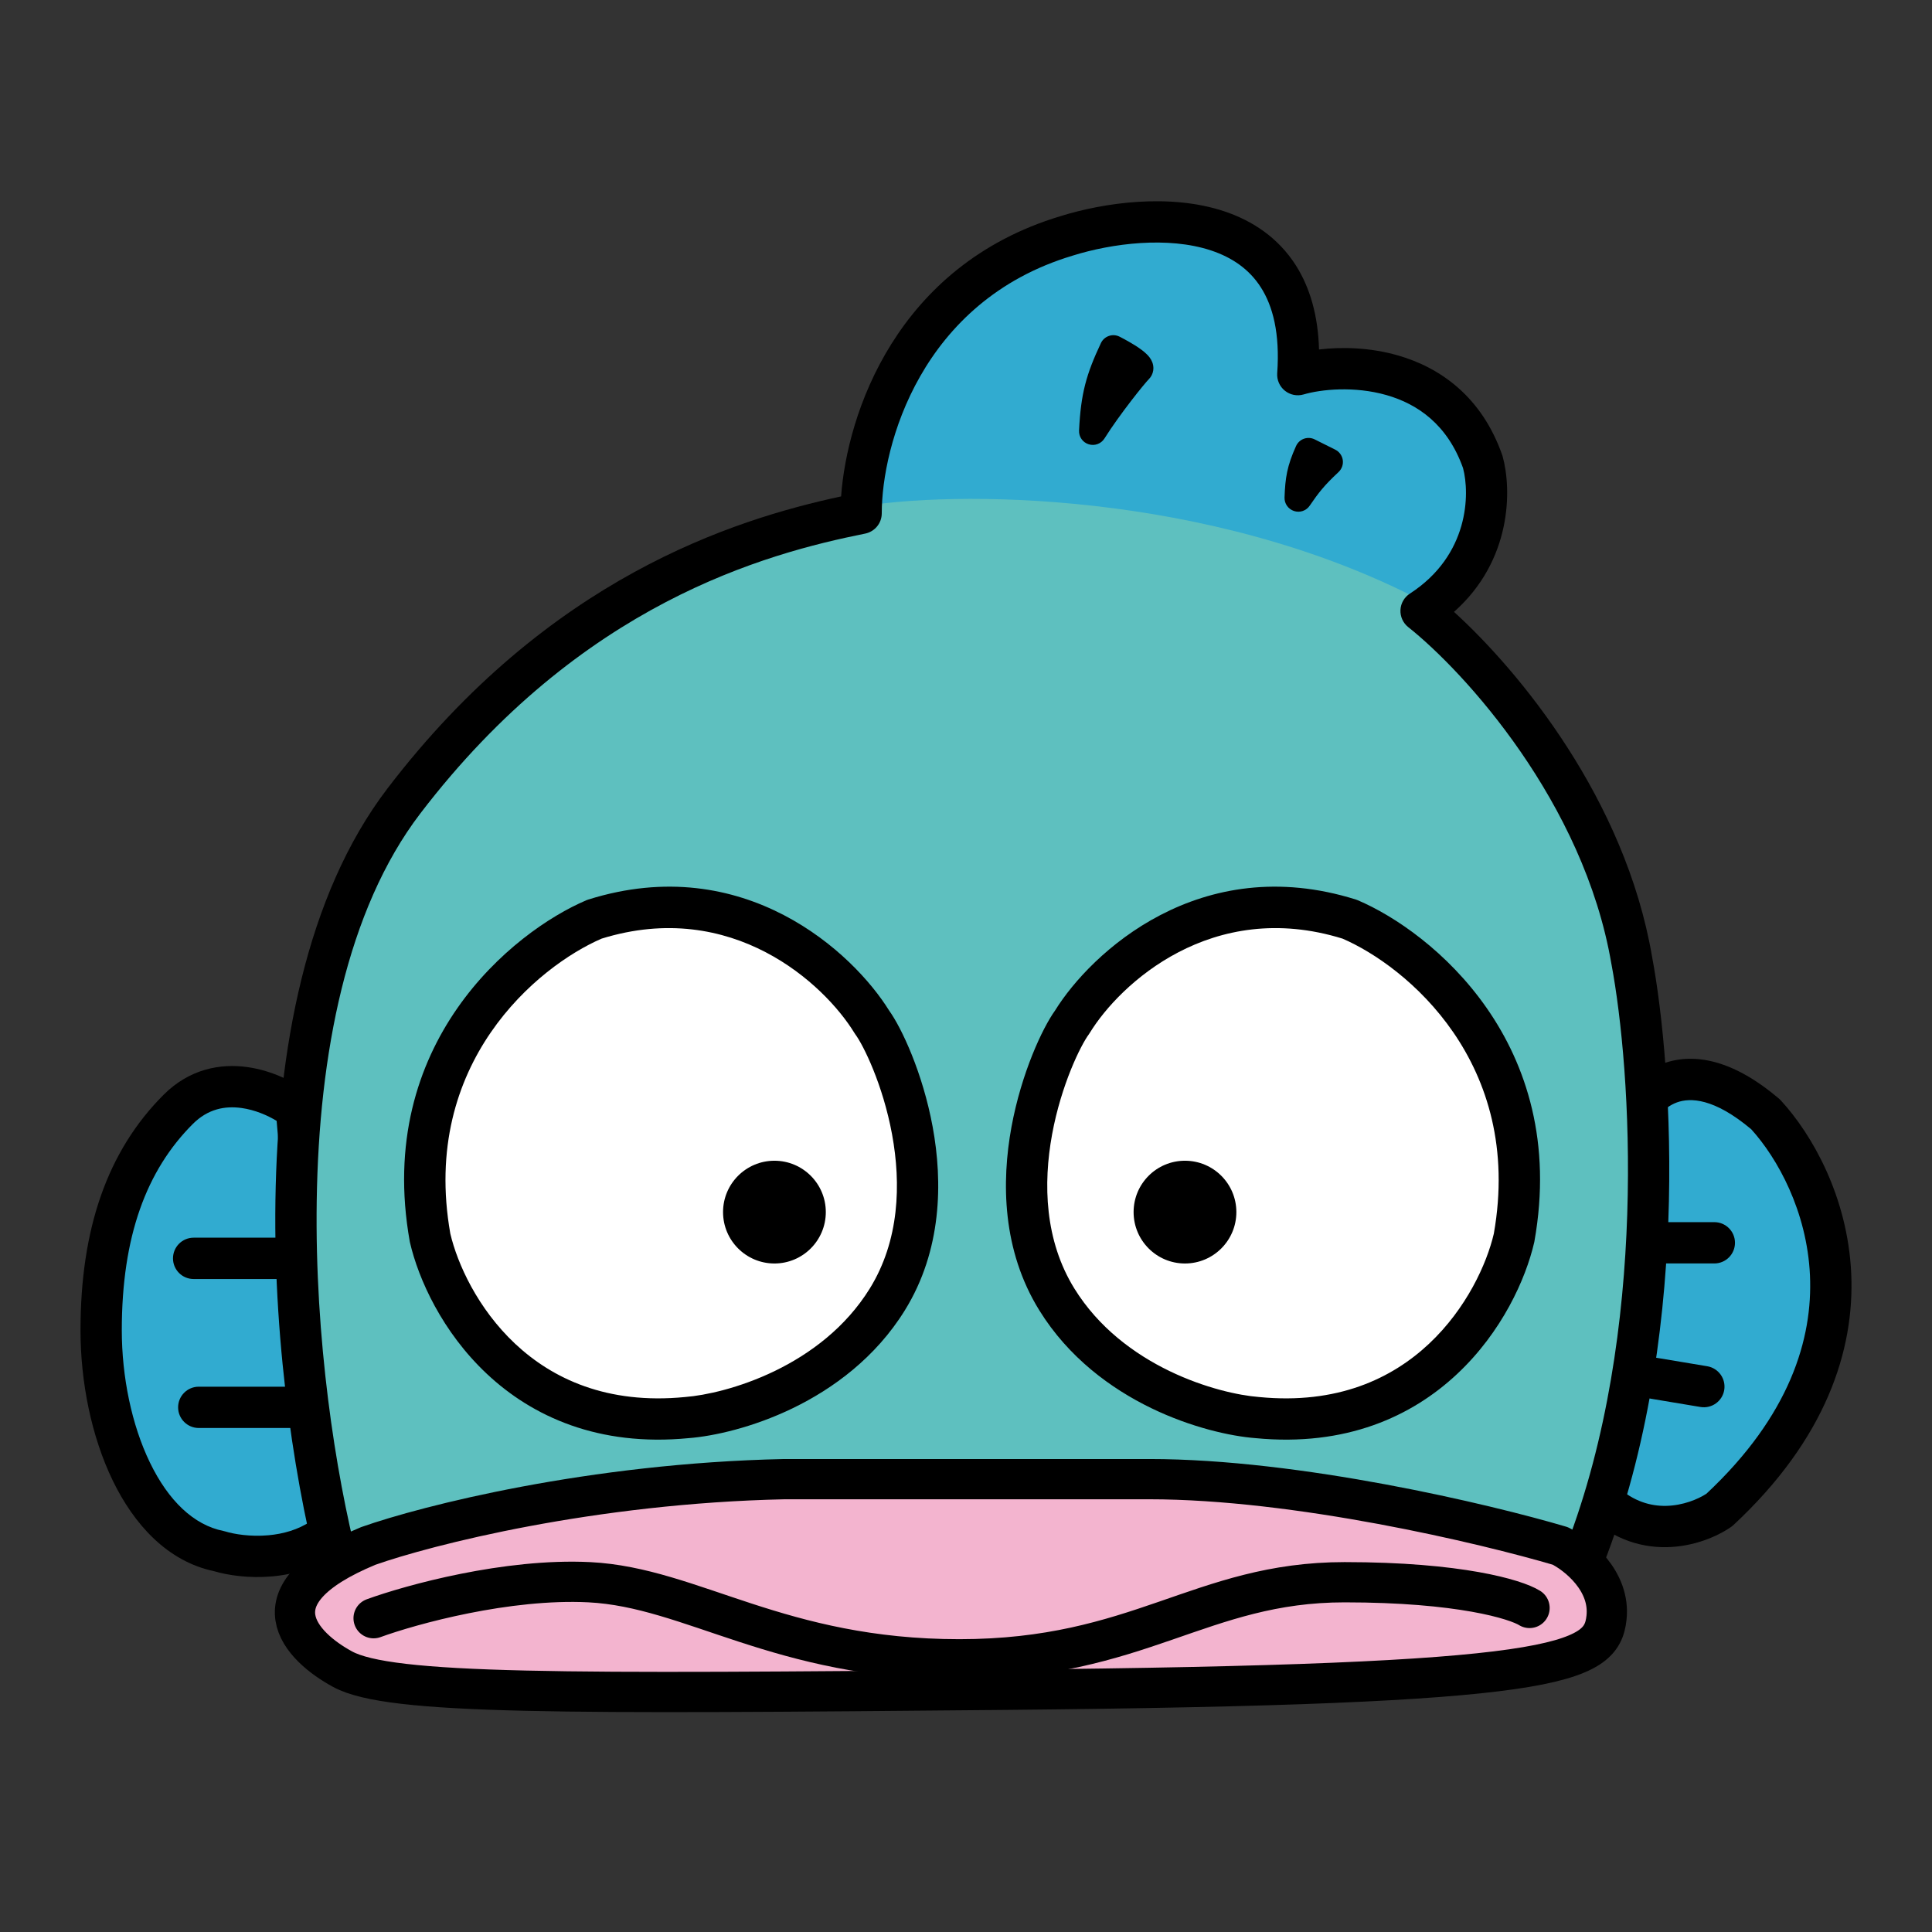 <svg width="48" height="48" viewBox="0 0 48 48" fill="none" xmlns="http://www.w3.org/2000/svg">
<rect x="0" y="0" width="48" height="48" fill="#333333" stroke="none"/>
<path d="M4.429 27.563C5.45 26.542 6.811 27.137 7.364 27.563L7.68 31.265L8.258 38.03C7.339 38.847 6.003 38.71 5.45 38.54C3.535 38.157 2.514 35.477 2.514 33.052C2.514 30.626 3.152 28.839 4.429 27.563Z" fill="#31ABD0"/>
<path fill-rule="evenodd" clip-rule="evenodd" d="M6.142 26.511C6.785 26.6 7.345 26.9 7.676 27.155C7.79 27.243 7.862 27.375 7.875 27.518L8.768 37.985C8.782 38.146 8.719 38.304 8.598 38.412C8.033 38.914 7.353 39.112 6.762 39.165C6.188 39.217 5.661 39.137 5.323 39.037C4.157 38.793 3.327 37.87 2.801 36.784C2.267 35.682 2 34.327 2 33.05C2 30.533 2.665 28.599 4.065 27.199C4.711 26.553 5.478 26.419 6.142 26.511ZM6.001 27.528C5.59 27.471 5.166 27.549 4.79 27.925C3.637 29.078 3.026 30.718 3.026 33.05C3.026 34.199 3.269 35.397 3.725 36.337C4.184 37.286 4.814 37.889 5.549 38.036C5.566 38.039 5.583 38.044 5.6 38.049C5.816 38.115 6.222 38.184 6.67 38.143C7.036 38.11 7.405 38.007 7.722 37.795L7.208 31.777H4.811C4.527 31.777 4.298 31.547 4.298 31.264C4.298 30.98 4.527 30.75 4.811 30.75H7.121L6.873 27.848C6.646 27.71 6.333 27.574 6.001 27.528Z" fill="black"/>
<path fill-rule="evenodd" clip-rule="evenodd" d="M4.425 34.965C4.425 34.682 4.655 34.452 4.938 34.452H7.746C8.03 34.452 8.26 34.682 8.26 34.965C8.26 35.248 8.03 35.478 7.746 35.478H4.938C4.655 35.478 4.425 35.248 4.425 34.965Z" fill="black"/>
<path d="M43.866 27.686C41.824 25.95 40.718 27.218 40.42 28.069L39.654 37.131C40.777 38.357 42.164 37.897 42.718 37.514C47.108 33.43 45.313 29.26 43.866 27.686Z" fill="#31ABD0"/>
<path fill-rule="evenodd" clip-rule="evenodd" d="M40.924 28.181L40.184 36.937C40.594 37.311 41.018 37.419 41.39 37.413C41.811 37.405 42.184 37.249 42.396 37.111C44.468 35.171 45.041 33.26 44.968 31.682C44.894 30.089 44.159 28.774 43.509 28.056C42.578 27.274 41.99 27.271 41.663 27.389C41.312 27.517 41.053 27.855 40.924 28.181ZM41.313 26.425C42.122 26.131 43.1 26.361 44.198 27.295C44.214 27.308 44.229 27.323 44.243 27.338C45.034 28.199 45.905 29.746 45.993 31.635C46.081 33.549 45.361 35.755 43.066 37.89C43.048 37.906 43.029 37.922 43.009 37.936C42.661 38.176 42.08 38.427 41.407 38.439C40.714 38.451 39.942 38.205 39.275 37.478C39.178 37.372 39.13 37.231 39.142 37.088L39.908 28.025C39.911 27.982 39.92 27.94 39.935 27.899C40.112 27.391 40.546 26.703 41.313 26.425Z" fill="black"/>
<path fill-rule="evenodd" clip-rule="evenodd" d="M39.654 30.877C39.654 30.593 39.884 30.364 40.167 30.364H42.592C42.876 30.364 43.105 30.593 43.105 30.877C43.105 31.16 42.876 31.39 42.592 31.39H40.167C39.884 31.39 39.654 31.16 39.654 30.877Z" fill="black"/>
<path fill-rule="evenodd" clip-rule="evenodd" d="M39.528 33.983C39.575 33.703 39.839 33.515 40.118 33.561L42.416 33.944C42.695 33.991 42.884 34.255 42.838 34.535C42.791 34.814 42.527 35.003 42.247 34.956L39.95 34.573C39.67 34.527 39.481 34.263 39.528 33.983Z" fill="black"/>
<path d="M9.79 19.902C5.604 24.702 7.025 34.837 8.259 39.304L39.02 38.921C41.267 33.407 40.807 26.582 40.297 23.859C39.582 19.673 36.51 16.328 35.063 15.18C36.799 14.056 36.808 12.244 36.595 11.478C35.702 8.925 33.021 9.01 32 9.308C32.306 5.019 28.298 5.223 26.256 5.862C22.171 7.087 21.15 10.967 21.15 12.754C19.108 13.137 13.977 15.103 9.79 19.902Z" fill="#5EC0BF"/>
<path d="M35.317 14.922C30.007 12.165 23.617 12.178 21.276 12.603C21.659 6.094 27.531 4.945 29.828 5.455C31.667 5.864 32.041 8.284 31.998 9.305C33.734 9.203 34.934 9.582 35.317 9.923C37.615 11.73 36.338 14.283 35.317 14.922Z" fill="#31ABD0"/>
<path d="M33.53 22.839C29.956 21.716 27.446 24.073 26.637 25.392C26.127 26.08 24.595 29.604 26.254 32.284C27.582 34.429 30.126 35.135 31.232 35.22C35.419 35.629 37.231 32.412 37.614 30.753C38.431 26.158 35.232 23.562 33.53 22.839Z" fill="white"/>
<path fill-rule="evenodd" clip-rule="evenodd" d="M33.355 23.32C30.112 22.315 27.821 24.446 27.077 25.659C27.07 25.672 27.061 25.684 27.052 25.697C26.854 25.964 26.368 26.939 26.139 28.183C25.913 29.417 25.956 30.823 26.693 32.014C27.292 32.981 28.174 33.636 29.053 34.062C29.935 34.489 30.785 34.67 31.274 34.708C31.278 34.708 31.282 34.708 31.285 34.709C33.223 34.898 34.579 34.252 35.502 33.387C36.436 32.511 36.94 31.395 37.114 30.649C37.862 26.405 34.935 24.002 33.355 23.32ZM26.214 25.104C27.097 23.679 29.811 21.131 33.687 22.349C33.702 22.354 33.718 22.359 33.733 22.366C35.561 23.143 38.997 25.923 38.122 30.842C38.121 30.85 38.119 30.859 38.117 30.867C37.906 31.78 37.313 33.095 36.203 34.135C35.079 35.19 33.437 35.948 31.191 35.73C30.574 35.682 29.601 35.468 28.605 34.986C27.604 34.501 26.549 33.73 25.821 32.554C24.899 31.064 24.878 29.367 25.13 27.997C25.377 26.657 25.9 25.54 26.214 25.104Z" fill="black"/>
<path d="M14.768 22.839C18.342 21.716 20.852 24.073 21.661 25.392C22.172 26.08 23.703 29.604 22.044 32.284C20.716 34.429 18.172 35.135 17.066 35.22C12.879 35.629 11.067 32.412 10.684 30.753C9.867 26.158 13.066 23.562 14.768 22.839Z" fill="white"/>
<path fill-rule="evenodd" clip-rule="evenodd" d="M14.947 23.32C18.19 22.315 20.481 24.446 21.225 25.659C21.233 25.672 21.241 25.684 21.25 25.697C21.448 25.964 21.934 26.939 22.163 28.183C22.39 29.417 22.346 30.823 21.609 32.014C21.01 32.981 20.128 33.636 19.249 34.062C18.367 34.489 17.517 34.67 17.027 34.708C17.024 34.708 17.02 34.708 17.017 34.709C15.079 34.898 13.723 34.252 12.8 33.387C11.866 32.511 11.363 31.395 11.188 30.649C10.44 26.405 13.367 24.002 14.947 23.32ZM22.088 25.104C21.205 23.679 18.491 21.131 14.616 22.349C14.6 22.354 14.584 22.359 14.569 22.366C12.741 23.143 9.305 25.923 10.18 30.842C10.181 30.85 10.183 30.859 10.185 30.867C10.396 31.78 10.989 33.095 12.098 34.135C13.223 35.19 14.865 35.948 17.111 35.73C17.728 35.682 18.701 35.468 19.697 34.986C20.698 34.501 21.753 33.73 22.481 32.554C23.403 31.064 23.424 29.367 23.172 27.997C22.925 26.657 22.402 25.54 22.088 25.104Z" fill="black"/>
<path d="M30.717 30.114C30.717 30.819 30.145 31.391 29.44 31.391C28.735 31.391 28.164 30.819 28.164 30.114C28.164 29.409 28.735 28.838 29.44 28.838C30.145 28.838 30.717 29.409 30.717 30.114Z" fill="black"/>
<path d="M20.517 30.114C20.517 30.819 19.945 31.391 19.241 31.391C18.536 31.391 17.964 30.819 17.964 30.114C17.964 29.409 18.536 28.838 19.241 28.838C19.945 28.838 20.517 29.409 20.517 30.114Z" fill="black"/>
<path fill-rule="evenodd" clip-rule="evenodd" d="M30.09 6.223C29.017 5.866 27.626 6.046 26.653 6.35L26.647 6.352C22.871 7.485 21.907 11.08 21.907 12.754C21.907 12.998 21.735 13.208 21.495 13.257C19.014 13.755 14.43 14.991 10.441 20.213C8.61 22.611 7.922 26.208 7.869 29.833C7.818 33.238 8.329 36.58 8.895 38.785L38.913 38.411C40.965 33.082 40.528 26.576 40.036 23.953L40.034 23.945C39.349 19.929 36.379 16.686 34.988 15.581C34.858 15.478 34.786 15.319 34.794 15.154C34.802 14.989 34.889 14.838 35.028 14.748C36.503 13.793 36.519 12.268 36.349 11.63C35.963 10.546 35.219 10.037 34.447 9.816C33.646 9.587 32.82 9.673 32.387 9.8C32.226 9.847 32.052 9.812 31.921 9.706C31.791 9.601 31.72 9.438 31.732 9.271C31.803 8.276 31.62 7.602 31.329 7.145C31.041 6.69 30.612 6.397 30.09 6.223ZM32.771 8.683C32.747 7.839 32.546 7.147 32.196 6.594C31.755 5.901 31.111 5.481 30.414 5.249C29.05 4.796 27.418 5.037 26.349 5.37C22.259 6.599 21.044 10.296 20.897 12.333C18.215 12.912 13.621 14.358 9.626 19.59C7.592 22.253 6.897 26.123 6.843 29.818C6.788 33.529 7.378 37.162 8.007 39.44C8.07 39.664 8.275 39.819 8.508 39.816L39.27 39.433C39.476 39.431 39.661 39.305 39.739 39.114C42.037 33.474 41.564 26.542 41.045 23.768C40.375 19.849 37.739 16.669 36.124 15.202C37.57 13.921 37.559 12.153 37.333 11.34C37.33 11.329 37.327 11.318 37.323 11.308C36.813 9.85 35.774 9.129 34.73 8.83C34.033 8.63 33.332 8.616 32.771 8.683Z" fill="black"/>
<path d="M27.662 8.668C27.318 9.4 27.193 9.837 27.151 10.711C27.55 10.078 28.172 9.307 28.3 9.179C28.427 9.051 27.662 8.668 27.662 8.668Z" fill="black"/>
<path d="M32.512 11.221C32.311 11.667 32.272 11.919 32.257 12.37C32.491 12.029 32.639 11.835 33.023 11.476L32.512 11.221Z" fill="black"/>
<path fill-rule="evenodd" clip-rule="evenodd" d="M27.814 8.364L27.661 8.67C27.814 8.364 27.814 8.364 27.814 8.364L27.815 8.364L27.817 8.365L27.825 8.369C27.831 8.372 27.84 8.377 27.851 8.383C27.873 8.394 27.905 8.411 27.942 8.431C28.015 8.471 28.115 8.527 28.212 8.588C28.303 8.647 28.414 8.723 28.495 8.805C28.533 8.842 28.593 8.908 28.628 8.999C28.647 9.048 28.664 9.119 28.652 9.202C28.639 9.29 28.598 9.365 28.541 9.422C28.495 9.468 28.321 9.675 28.098 9.965C27.88 10.249 27.631 10.59 27.44 10.894C27.357 11.026 27.196 11.085 27.048 11.038C26.899 10.992 26.801 10.851 26.809 10.695C26.853 9.774 26.99 9.293 27.352 8.524C27.391 8.441 27.462 8.377 27.549 8.347C27.636 8.316 27.732 8.322 27.814 8.364ZM27.82 9.151C27.803 9.193 27.786 9.234 27.77 9.275C27.799 9.239 27.828 9.204 27.854 9.172C27.851 9.17 27.848 9.168 27.844 9.166C27.837 9.161 27.828 9.156 27.82 9.151ZM32.397 10.9C32.485 10.869 32.581 10.875 32.664 10.917L33.175 11.172C33.275 11.222 33.344 11.318 33.361 11.429C33.377 11.54 33.337 11.651 33.256 11.728C32.894 12.066 32.761 12.24 32.538 12.565C32.453 12.69 32.294 12.744 32.15 12.696C32.005 12.649 31.909 12.512 31.914 12.36C31.931 11.875 31.976 11.577 32.2 11.082C32.238 10.997 32.309 10.931 32.397 10.9Z" fill="black"/>
<path d="M9.151 38.408C6.19 39.633 7.492 40.918 8.513 41.471C9.691 42.11 13.95 42.084 24.979 41.982C38.764 41.854 39.785 41.344 39.913 40.195C40.015 39.276 39.19 38.621 38.764 38.408C36.892 37.855 32.229 36.749 28.553 36.749H19.49C14.691 36.851 10.598 37.898 9.151 38.408Z" fill="#F3B4CF" stroke="black" stroke-linecap="round" stroke-linejoin="round"/>
<path d="M9.282 40.204C10.218 39.863 12.6 39.208 14.643 39.31C17.195 39.438 19.365 41.225 23.833 41.225C28.3 41.225 29.832 39.31 33.406 39.31C36.265 39.31 37.661 39.736 38.001 39.949" stroke="black" stroke-linecap="round" stroke-linejoin="round"/>
</svg>
